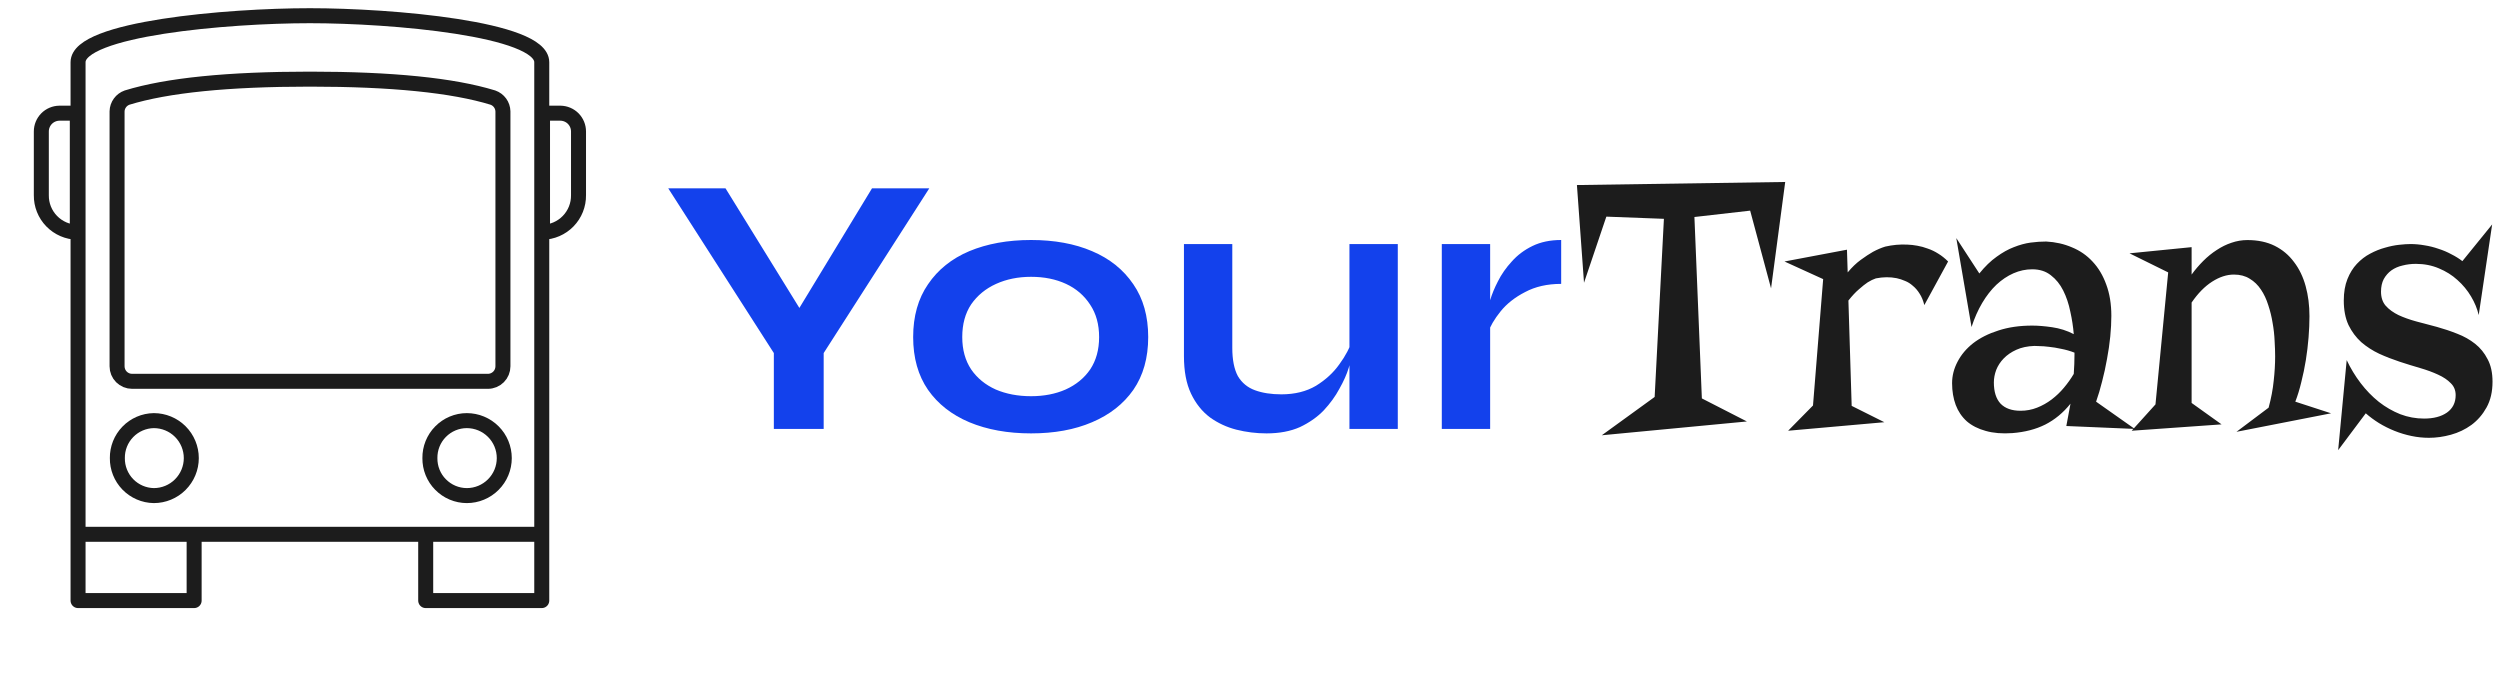 <svg width="121" height="33" viewBox="0 0 121 33" fill="none" xmlns="http://www.w3.org/2000/svg">
<path d="M44.978 9.114L39.866 17.088V20.76H37.454V17.088L32.342 9.114H35.114L39.416 16.08H37.976L42.206 9.114H44.978ZM49.903 20.976C48.775 20.976 47.779 20.796 46.915 20.436C46.063 20.076 45.397 19.554 44.917 18.87C44.437 18.174 44.197 17.322 44.197 16.314C44.197 15.306 44.437 14.454 44.917 13.758C45.397 13.05 46.063 12.516 46.915 12.156C47.779 11.796 48.775 11.616 49.903 11.616C51.031 11.616 52.015 11.796 52.855 12.156C53.707 12.516 54.373 13.05 54.853 13.758C55.333 14.454 55.573 15.306 55.573 16.314C55.573 17.322 55.333 18.174 54.853 18.87C54.373 19.554 53.707 20.076 52.855 20.436C52.015 20.796 51.031 20.976 49.903 20.976ZM49.903 19.176C50.527 19.176 51.085 19.068 51.577 18.852C52.081 18.624 52.477 18.3 52.765 17.88C53.053 17.448 53.197 16.926 53.197 16.314C53.197 15.702 53.053 15.18 52.765 14.748C52.477 14.304 52.087 13.968 51.595 13.74C51.103 13.512 50.539 13.398 49.903 13.398C49.279 13.398 48.715 13.512 48.211 13.74C47.707 13.968 47.305 14.298 47.005 14.73C46.717 15.162 46.573 15.69 46.573 16.314C46.573 16.926 46.717 17.448 47.005 17.88C47.293 18.3 47.689 18.624 48.193 18.852C48.697 19.068 49.267 19.176 49.903 19.176ZM67.653 20.76H65.313V11.814H67.653V20.76ZM65.439 16.458L65.457 17.07C65.433 17.238 65.373 17.484 65.277 17.808C65.181 18.12 65.031 18.456 64.827 18.816C64.635 19.176 64.383 19.524 64.071 19.86C63.759 20.184 63.375 20.454 62.919 20.67C62.463 20.874 61.923 20.976 61.299 20.976C60.807 20.976 60.321 20.916 59.841 20.796C59.373 20.676 58.947 20.478 58.563 20.202C58.179 19.914 57.873 19.53 57.645 19.05C57.417 18.57 57.303 17.964 57.303 17.232V11.814H59.643V16.836C59.643 17.412 59.733 17.868 59.913 18.204C60.105 18.528 60.381 18.756 60.741 18.888C61.101 19.02 61.527 19.086 62.019 19.086C62.667 19.086 63.225 18.948 63.693 18.672C64.161 18.384 64.539 18.036 64.827 17.628C65.127 17.22 65.331 16.83 65.439 16.458ZM69.783 11.814H72.123V20.76H69.783V11.814ZM75.561 13.74C74.889 13.74 74.307 13.872 73.815 14.136C73.323 14.388 72.927 14.7 72.627 15.072C72.327 15.444 72.117 15.804 71.997 16.152L71.979 15.162C71.991 15.018 72.039 14.808 72.123 14.532C72.207 14.244 72.333 13.938 72.501 13.614C72.669 13.278 72.891 12.96 73.167 12.66C73.443 12.348 73.779 12.096 74.175 11.904C74.571 11.712 75.033 11.616 75.561 11.616V13.74Z" fill="#1341EC"/>
<path d="M86.404 8.807L85.719 13.957L84.708 10.195L82.01 10.503L82.37 19.283L84.55 20.399L77.527 21.067L80.085 19.213L80.533 10.591L77.747 10.485L76.666 13.685L76.323 8.956L86.404 8.807ZM93.137 14.766C93.084 14.549 93.008 14.364 92.908 14.212C92.814 14.06 92.706 13.934 92.583 13.834C92.466 13.729 92.34 13.649 92.205 13.597C92.07 13.538 91.936 13.494 91.801 13.465C91.484 13.4 91.147 13.403 90.79 13.474C90.667 13.515 90.535 13.579 90.394 13.667C90.272 13.749 90.131 13.86 89.973 14.001C89.814 14.136 89.644 14.317 89.463 14.546L89.621 19.644L91.203 20.435L86.545 20.848L87.749 19.626L88.241 13.509L86.369 12.656L89.393 12.085L89.428 13.184C89.633 12.938 89.844 12.735 90.061 12.577C90.277 12.419 90.474 12.29 90.649 12.19C90.855 12.079 91.054 11.994 91.247 11.935C91.599 11.854 91.956 11.821 92.319 11.839C92.472 11.845 92.63 11.862 92.794 11.892C92.964 11.921 93.134 11.968 93.304 12.032C93.48 12.091 93.649 12.173 93.814 12.278C93.978 12.378 94.136 12.504 94.288 12.656L93.137 14.766ZM102.189 15.284C102.189 15.595 102.172 15.929 102.137 16.286C102.102 16.644 102.049 17.007 101.979 17.376C101.914 17.745 101.835 18.108 101.741 18.466C101.653 18.817 101.557 19.143 101.451 19.441L103.323 20.76L100.01 20.619L100.212 19.538C99.86 19.977 99.453 20.314 98.99 20.549C98.533 20.777 98.003 20.915 97.399 20.962C96.907 20.997 96.477 20.962 96.107 20.856C95.744 20.757 95.439 20.602 95.193 20.391C94.953 20.174 94.774 19.91 94.657 19.6C94.54 19.283 94.481 18.932 94.481 18.545C94.481 18.188 94.569 17.842 94.745 17.508C94.921 17.168 95.173 16.869 95.501 16.611C95.835 16.354 96.242 16.148 96.723 15.996C97.203 15.838 97.748 15.759 98.357 15.759C98.639 15.759 98.961 15.785 99.324 15.838C99.693 15.891 100.042 16.002 100.37 16.172C100.341 15.815 100.285 15.451 100.203 15.082C100.127 14.707 100.013 14.367 99.86 14.062C99.708 13.758 99.509 13.512 99.263 13.324C99.022 13.131 98.721 13.034 98.357 13.034C98.047 13.034 97.745 13.099 97.452 13.227C97.159 13.356 96.884 13.541 96.626 13.781C96.374 14.021 96.145 14.315 95.94 14.66C95.735 15.006 95.562 15.396 95.422 15.829L94.684 11.523L95.8 13.236C96.075 12.896 96.353 12.627 96.635 12.428C96.916 12.223 97.194 12.067 97.47 11.962C97.751 11.851 98.02 11.777 98.278 11.742C98.542 11.707 98.794 11.69 99.034 11.69C99.485 11.713 99.901 11.807 100.282 11.971C100.669 12.129 101.003 12.36 101.284 12.665C101.565 12.964 101.785 13.333 101.943 13.773C102.107 14.212 102.189 14.716 102.189 15.284ZM100.37 18.097C100.382 17.933 100.391 17.774 100.396 17.622C100.402 17.47 100.405 17.32 100.405 17.174V17.068C100.194 16.986 99.981 16.925 99.764 16.884C99.553 16.837 99.356 16.805 99.175 16.787C98.993 16.764 98.838 16.752 98.709 16.752C98.586 16.746 98.504 16.743 98.463 16.743C98.129 16.755 97.839 16.816 97.593 16.928C97.347 17.039 97.142 17.18 96.978 17.35C96.819 17.514 96.699 17.698 96.617 17.903C96.541 18.108 96.503 18.311 96.503 18.51C96.503 18.961 96.611 19.304 96.828 19.538C97.051 19.767 97.373 19.881 97.795 19.881C98.076 19.881 98.343 19.831 98.595 19.731C98.847 19.632 99.081 19.5 99.298 19.336C99.52 19.166 99.72 18.976 99.895 18.765C100.077 18.548 100.235 18.325 100.37 18.097ZM111.778 15.302C111.778 15.63 111.764 15.976 111.734 16.339C111.705 16.702 111.661 17.065 111.603 17.429C111.544 17.792 111.471 18.146 111.383 18.492C111.301 18.838 111.204 19.154 111.093 19.441L112.824 20.004L108.245 20.9L109.801 19.731C109.924 19.28 110.006 18.847 110.047 18.431C110.094 18.015 110.117 17.622 110.117 17.253C110.117 17.03 110.108 16.778 110.091 16.497C110.079 16.21 110.047 15.92 109.994 15.627C109.947 15.334 109.877 15.047 109.783 14.766C109.695 14.484 109.578 14.235 109.432 14.019C109.285 13.796 109.104 13.62 108.887 13.491C108.676 13.356 108.421 13.289 108.122 13.289C107.776 13.289 107.425 13.403 107.067 13.632C106.71 13.86 106.379 14.197 106.074 14.643V19.503L107.524 20.54L103.174 20.848L104.325 19.573L104.94 13.184L103.068 12.261L106.074 11.962V13.289C106.244 13.055 106.432 12.835 106.637 12.63C106.842 12.425 107.059 12.249 107.287 12.102C107.516 11.95 107.753 11.833 107.999 11.751C108.251 11.663 108.509 11.619 108.772 11.619C109.282 11.619 109.725 11.713 110.1 11.9C110.475 12.088 110.785 12.349 111.031 12.683C111.283 13.011 111.471 13.4 111.594 13.852C111.717 14.297 111.778 14.78 111.778 15.302ZM116.674 11.812C116.896 11.812 117.122 11.833 117.351 11.874C117.579 11.909 117.802 11.965 118.019 12.041C118.241 12.111 118.449 12.199 118.643 12.305C118.842 12.404 119.021 12.516 119.179 12.639L120.62 10.863L119.97 15.249C119.899 14.944 119.776 14.646 119.601 14.352C119.425 14.054 119.205 13.787 118.941 13.553C118.684 13.318 118.385 13.131 118.045 12.99C117.705 12.844 117.333 12.771 116.929 12.771C116.706 12.771 116.492 12.797 116.287 12.85C116.082 12.896 115.9 12.976 115.742 13.087C115.59 13.198 115.467 13.339 115.373 13.509C115.285 13.679 115.241 13.881 115.241 14.115C115.241 14.396 115.317 14.625 115.47 14.801C115.628 14.977 115.833 15.126 116.085 15.249C116.337 15.366 116.624 15.469 116.946 15.557C117.269 15.639 117.6 15.727 117.939 15.82C118.279 15.914 118.61 16.025 118.933 16.154C119.255 16.277 119.542 16.439 119.794 16.638C120.046 16.837 120.248 17.086 120.4 17.385C120.559 17.678 120.638 18.041 120.638 18.475C120.638 18.961 120.541 19.377 120.348 19.723C120.16 20.062 119.917 20.344 119.618 20.566C119.319 20.783 118.988 20.941 118.625 21.041C118.262 21.141 117.907 21.19 117.562 21.19C117.28 21.19 116.999 21.161 116.718 21.102C116.437 21.044 116.164 20.962 115.9 20.856C115.637 20.751 115.385 20.625 115.145 20.479C114.91 20.332 114.696 20.174 114.503 20.004L113.167 21.788L113.58 17.429C113.768 17.827 113.993 18.199 114.257 18.545C114.521 18.891 114.813 19.192 115.136 19.45C115.458 19.702 115.804 19.901 116.173 20.048C116.542 20.189 116.926 20.259 117.324 20.259C117.787 20.259 118.156 20.162 118.432 19.969C118.713 19.77 118.854 19.488 118.854 19.125C118.854 18.891 118.774 18.697 118.616 18.545C118.464 18.387 118.259 18.249 118.001 18.132C117.749 18.015 117.462 17.909 117.14 17.815C116.817 17.722 116.486 17.619 116.146 17.508C115.807 17.396 115.476 17.268 115.153 17.121C114.831 16.969 114.541 16.781 114.283 16.559C114.031 16.33 113.826 16.055 113.668 15.732C113.516 15.404 113.439 15.009 113.439 14.546C113.439 14.148 113.498 13.802 113.615 13.509C113.732 13.216 113.885 12.97 114.072 12.771C114.266 12.565 114.479 12.401 114.714 12.278C114.954 12.149 115.194 12.053 115.435 11.988C115.675 11.918 115.903 11.871 116.12 11.848C116.337 11.824 116.521 11.812 116.674 11.812Z" fill="#1C1C1C"/>
<path d="M3.778 25.859H9.396V29.068H3.778V25.859ZM3.778 25.859V3.01C3.778 1.384 11.001 0.76 15 0.76C18.949 0.76 26.221 1.384 26.221 3.01V25.859M3.778 25.859H26.221M26.221 25.859H20.604V29.068H26.221V25.859ZM2.871 5.478H3.742V11.241C3.274 11.233 2.827 11.04 2.501 10.704C2.174 10.368 1.994 9.917 2 9.448V6.363C2 6.131 2.091 5.908 2.254 5.742C2.417 5.577 2.639 5.482 2.871 5.478ZM27.129 5.478H26.258V11.241C26.726 11.233 27.173 11.04 27.499 10.704C27.826 10.368 28.006 9.917 28 9.448V6.363C28 6.131 27.909 5.908 27.746 5.742C27.583 5.577 27.361 5.482 27.129 5.478ZM15 3.83C18.963 3.83 21.915 4.128 23.855 4.723C23.995 4.772 24.116 4.862 24.203 4.981C24.29 5.1 24.338 5.243 24.342 5.391V17.73C24.342 17.922 24.265 18.107 24.129 18.243C23.993 18.379 23.808 18.456 23.616 18.456H6.391C6.199 18.456 6.014 18.379 5.878 18.243C5.742 18.107 5.666 17.922 5.666 17.73V5.391C5.669 5.243 5.718 5.1 5.805 4.981C5.891 4.862 6.013 4.772 6.152 4.723C8.088 4.128 11.037 3.83 15 3.83ZM7.444 20.358C7.925 20.358 8.387 20.549 8.727 20.889C9.067 21.229 9.259 21.691 9.259 22.172C9.259 22.653 9.067 23.115 8.727 23.455C8.387 23.796 7.925 23.987 7.444 23.987C6.97 23.979 6.518 23.784 6.187 23.444C5.857 23.104 5.674 22.646 5.68 22.172C5.674 21.698 5.857 21.241 6.187 20.901C6.518 20.56 6.97 20.365 7.444 20.358ZM22.592 20.358C23.074 20.358 23.535 20.549 23.875 20.889C24.216 21.229 24.407 21.691 24.407 22.172C24.407 22.653 24.216 23.115 23.875 23.455C23.535 23.796 23.074 23.987 22.592 23.987C22.356 23.986 22.122 23.938 21.903 23.846C21.685 23.754 21.488 23.62 21.322 23.451C21.155 23.283 21.025 23.083 20.936 22.863C20.848 22.644 20.804 22.409 20.807 22.172C20.804 21.936 20.848 21.701 20.936 21.481C21.025 21.262 21.155 21.062 21.322 20.893C21.488 20.724 21.685 20.59 21.903 20.498C22.122 20.406 22.356 20.358 22.592 20.358Z" stroke="#1C1C1C" stroke-width="0.726" stroke-linecap="round" stroke-linejoin="round"/>
</svg>
